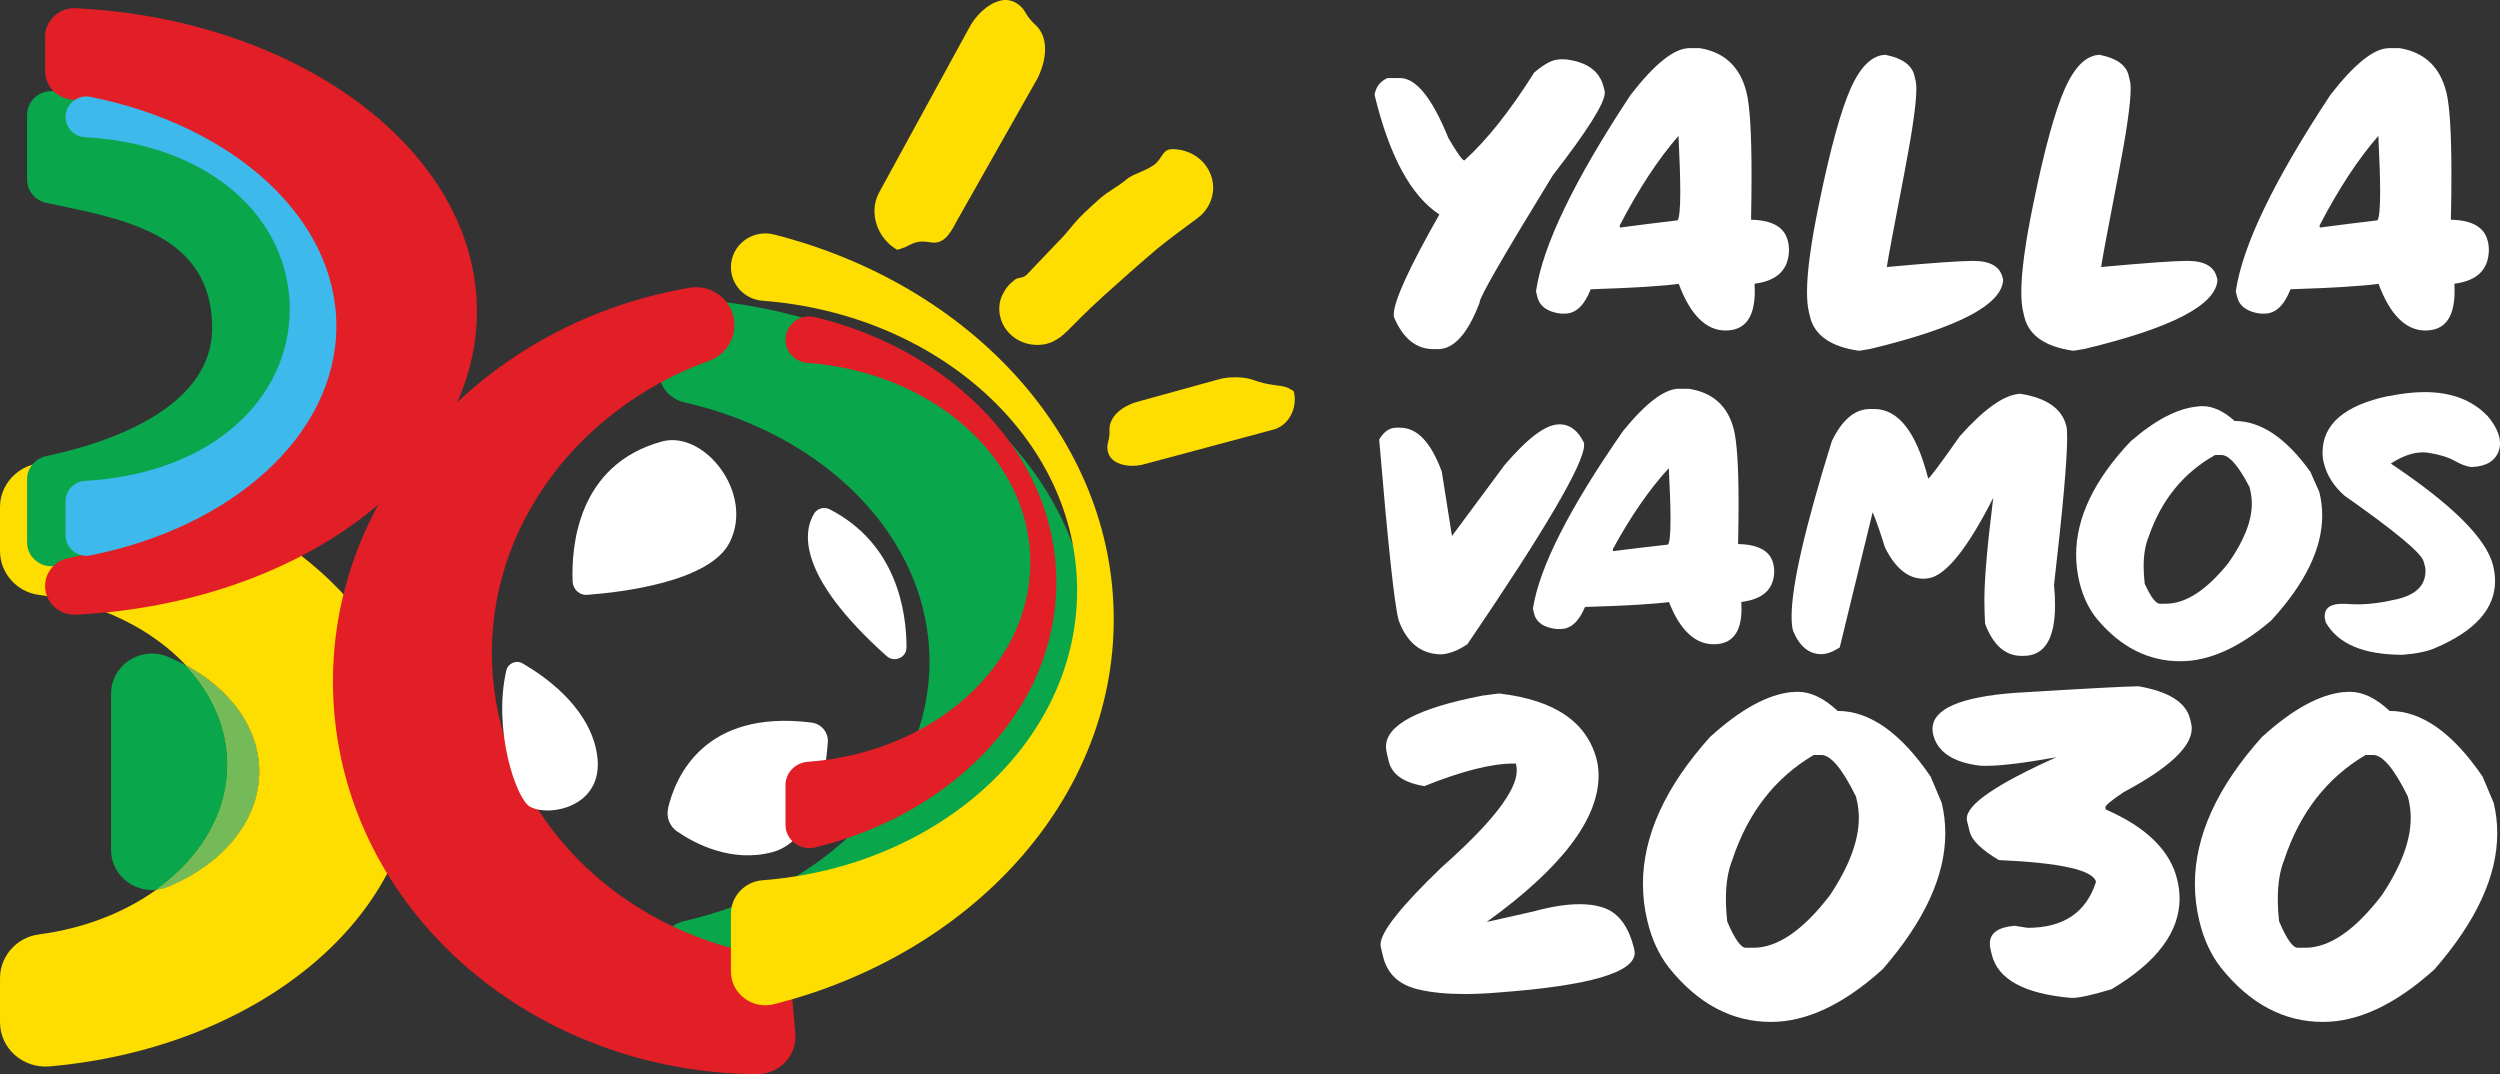 <?xml version="1.0" encoding="UTF-8" standalone="no"?>
<svg
   id="Layer_2"
   data-name="Layer 2"
   viewBox="0 0 363.75 156.283"
   version="1.1"
   sodipodi:docname="host_logo_semicolor.svg"
   width="363.75"
   height="156.283"
   inkscape:version="1.4 (unknown)"
   xmlns:inkscape="http://www.inkscape.org/namespaces/inkscape"
   xmlns:sodipodi="http://sodipodi.sourceforge.net/DTD/sodipodi-0.dtd"
   xmlns="http://www.w3.org/2000/svg"
   xmlns:svg="http://www.w3.org/2000/svg">
  <rect x="0" y="0" width="363.75" height="156.283" fill="#333333" stroke="none"/>
  <sodipodi:namedview
     id="namedview97"
     pagecolor="#505050"
     bordercolor="#eeeeee"
     borderopacity="1"
     inkscape:showpageshadow="0"
     inkscape:pageopacity="0"
     inkscape:pagecheckerboard="0"
     inkscape:deskcolor="#505050"
     inkscape:zoom="1.6394713"
     inkscape:cx="246.42091"
     inkscape:cy="163.46734"
     inkscape:window-width="1720"
     inkscape:window-height="1371"
     inkscape:window-x="20"
     inkscape:window-y="20"
     inkscape:window-maximized="0"
     inkscape:current-layer="g97" />
  <defs
     id="defs1">
    <style
       id="style1">
      .cls-1 {
        fill: #fedd00;
      }

      .cls-2 {
        fill: #09a64b;
      }

      .cls-3, .cls-4 {
        fill: #fff;
      }

      .cls-3, .cls-5 {
        stroke: #fff;
        stroke-miterlimit: 10;
        stroke-width: .62px;
      }

      .cls-6 {
        fill: #3eb9eb;
      }

      .cls-5 {
        fill: none;
      }

      .cls-7 {
        fill: #e21e26;
      }

      .cls-8 {
        fill: #74ba58;
      }
    </style>
  </defs>
  <g
     id="Layer_1-2"
     data-name="Layer 1">
    <g
       id="g97">
      <path
         class="cls-1"
         d="m 7.26,67.356 c -3.89,-0.34 -7.26,2.62 -7.26,6.42 v 6.39 c 0,3.21 2.41,5.96 5.66,6.39 8.79,1.15 16.4,4.93 21.37,10.22 6.47,3.48 10.69,9.13 10.69,15.5 0,7.21 -5.38,13.49 -13.31,16.74 -0.54,0.23 -1.09,0.35 -1.62,0.41 -4.64,3.33 -10.55,5.67 -17.13,6.53 -3.26,0.43 -5.66,3.18 -5.66,6.39 v 6.39 c 0,3.82 3.37,6.78 7.26,6.42 C 37.12,152.516 60.35,133.826 60.35,111.236 60.35,88.646 37.12,69.956 7.26,67.316 Z"
         id="path63" />
      <path
         class="cls-2"
         d="m 33.12,111.276 c 0,-5.4 -2.26,-10.4 -6.1,-14.49 -0.84,-0.45 -1.71,-0.86 -2.62,-1.24 -3.92,-1.62 -8.24,1.23 -8.24,5.39 v 22.73 c 0,3.58 3.23,6.19 6.64,5.8 6.36,-4.57 10.35,-11.03 10.35,-18.19 h -0.02 z"
         id="path64" />
      <path
         class="cls-1"
         d="m 37.71,112.296 c 0,-6.37 -4.22,-12.02 -10.69,-15.51 3.84,4.1 6.1,9.09 6.1,14.49 0,7.15 -3.98,13.61 -10.35,18.19 0.54,-0.06 1.09,-0.2 1.62,-0.41 7.93,-3.27 13.31,-9.54 13.31,-16.74 h 0.01 z"
         id="path65" />
      <path
         class="cls-8"
         d="m 37.7,112.296 c 0,-6.37 -4.22,-12.02 -10.69,-15.51 3.84,4.1 6.1,9.09 6.1,14.49 0,7.15 -3.98,13.61 -10.35,18.19 0.54,-0.06 1.09,-0.2 1.62,-0.41 7.93,-3.27 13.31,-9.54 13.31,-16.74 h 0.01 z"
         id="path66" />
      <path
         class="cls-2"
         d="m 95.84,48.266 v 5.64 c 0,2.23 1.55,4.13 3.71,4.63 20.61,4.68 35.69,19.8 35.69,37.74 0,17.94 -15.08,33.05 -35.69,37.74 -2.16,0.49 -3.71,2.4 -3.71,4.63 0,2.76 2.32,4.91 5.07,4.73 32.28,-2.07 57.75,-23.66 57.75,-49.92 0,-26.26 -25.47,-47.85 -57.75,-49.92 -2.73,-0.18 -5.07,1.98 -5.07,4.73 z"
         id="path67" />
      <path
         class="cls-2"
         d="m 42.19,45.316 c 0,-13.04 -7.01,-23.78 -25.11,-24.97 -1.87,-0.13 -3.32,-1.62 -3.32,-3.44 0,-1.82 -1.38,-3.27 -3.21,-3.44 -0.96,-0.09 -1.92,-0.16 -2.89,-0.21 -2.02,-0.11 -3.72,1.48 -3.72,3.46 v 9.43 c 0,1.64 1.18,3.03 2.82,3.38 10.81,2.29 24.11,4.32 24.11,18.21 0,10.92 -13.3,16.33 -24.11,18.62 -1.65,0.35 -2.82,1.74 -2.82,3.38 v 9.19 c 0,1.98 1.7,3.56 3.72,3.46 0.97,-0.05 1.93,-0.13 2.89,-0.21 1.82,-0.18 3.21,-1.65 3.21,-3.44 v -4.97 c 0,-1.83 1.46,-3.32 3.32,-3.44 18.09,-1.18 25.11,-11.94 25.11,-24.97 v 0 z"
         id="path68" />
      <path
         class="cls-7"
         d="m 6.56,5.356 v 4.97 c 0,1.98 1.43,3.69 3.43,4.08 20.76,4.07 35.99,17.48 35.99,33.39 0,15.91 -15.23,29.32 -35.99,33.39 -2,0.39 -3.43,2.09 -3.43,4.08 0,2.39 2.05,4.28 4.49,4.17 32.56,-1.63 58.34,-20.79 58.34,-44.12 0,-23.33 -25.78,-42.49 -58.34,-44.12 -2.44,-0.13 -4.49,1.78 -4.49,4.17 v 0 z"
         id="path69" />
      <path
         class="cls-6"
         d="m 48.94,47.446 c 0,-15.86 -15.13,-29.23 -35.77,-33.35 -1.87,-0.38 -3.63,1.04 -3.63,2.91 0,1.57 1.25,2.87 2.84,2.96 18.32,1.03 29.77,11.85 29.77,25 0,13.15 -11.45,23.97 -29.77,25 -1.6,0.09 -2.84,1.39 -2.84,2.96 v 4.97 c 0,1.87 1.76,3.28 3.63,2.91 20.64,-4.12 35.77,-17.5 35.77,-33.35 v 0 z"
         id="path70" />
      <path
         class="cls-7"
         d="m 115.72,150.416 -0.57,-6.63 c -0.21,-2.45 -2.09,-4.43 -4.58,-4.9 -20.79,-3.85 -37.1,-19.88 -38.85,-40.3 -1.76,-20.43 11.59,-38.9 31.42,-46.08 2.37,-0.85 3.89,-3.12 3.68,-5.57 v -0.16 c -0.29,-3.17 -3.28,-5.45 -6.49,-4.91 -31.48,5.39 -54.26,32.02 -51.69,61.86 2.57,29.83 29.57,52.39 61.53,52.56 3.26,0.01 5.81,-2.72 5.54,-5.89 h 0.01 z"
         id="path71" />
      <path
         class="cls-4"
         d="m 97.2,117.596 c 1.06,-4.5 5.2,-14.43 20.88,-12.46 1.42,0.18 2.46,1.42 2.37,2.82 -0.32,4.62 -1.75,14.34 -8.07,16.03 -5.91,1.58 -11.23,-1.21 -13.83,-2.99 -1.12,-0.76 -1.65,-2.1 -1.33,-3.39 h -0.01 z"
         id="path72" />
      <path
         class="cls-4"
         d="m 77.13,117.396 c -2.05,-1.14 -5.44,-11.28 -3.46,-19.84 0.25,-1.05 1.43,-1.57 2.37,-1.03 3.08,1.78 9.18,6 10.65,12.31 2,8.55 -6.77,10.11 -9.55,8.55 h -0.01 z"
         id="path73" />
      <path
         class="cls-4"
         d="m 85.47,86.556 c -1.12,0.09 -2.09,-0.78 -2.15,-1.92 -0.2,-4.86 0.57,-17.01 13,-20.4 6.09,-1.67 13.46,7.46 9.86,14.65 -2.87,5.77 -15.74,7.29 -20.72,7.66 z"
         id="path74" />
      <path
         class="cls-4"
         d="m 131.9,94.236 c 0,-5.27 -1.42,-15.12 -11.18,-20.13 -0.8,-0.41 -1.8,-0.14 -2.26,0.61 -1.5,2.44 -2.81,8.8 10.54,20.74 1.11,0.99 2.89,0.24 2.89,-1.23 z"
         id="path75"
         sodipodi:insensitive="true" />
      <path
         class="cls-1"
         d="m 162.05,90.126 c 0,-26.41 -20.83,-48.74 -49.44,-56.01 -3.17,-0.8 -6.26,1.55 -6.26,4.76 0,2.54 1.99,4.68 4.59,4.88 25.63,1.95 45.78,20.11 45.78,42.16 0,22.05 -20.14,40.2 -45.78,42.16 -2.59,0.2 -4.59,2.34 -4.59,4.88 v 8.4 c 0,3.21 3.09,5.56 6.26,4.76 28.61,-7.26 49.44,-29.59 49.44,-56.01 v 0 z"
         id="path76"
         sodipodi:insensitive="true" />
      <path
         class="cls-7"
         d="m 153.7,84.706 c 0,-18.21 -14.78,-33.59 -35.06,-38.56 -2.21,-0.54 -4.35,1.06 -4.35,3.28 0,1.78 1.41,3.24 3.23,3.38 18.14,1.34 32.39,13.84 32.39,29.02 0,15.18 -14.26,27.68 -32.39,29.02 -1.82,0.14 -3.23,1.6 -3.23,3.38 v 5.79 c 0,2.22 2.15,3.82 4.35,3.28 20.28,-4.97 35.06,-20.36 35.06,-38.56 z"
         id="path77" />
      <path
         class="cls-1"
         d="m 131.15,36.166 -0.61,0.18 c -2.92,-1.68 -4.13,-5.35 -2.71,-8.19 L 140.88,4.286 c 0.96,-1.92 2.74,-3.73 4.7,-4.2 1.44,-0.35 2.89,0.4 3.63,1.75 0.37,0.66 0.85,1.25 1.4,1.74 2.1,1.87 1.65,5.24 0.35,7.82 l -11.82,20.89 c -1.07,2.14 -2.07,3.27 -3.73,2.98 -1.35,-0.23 -2.12,-0.14 -3.22,0.46 -0.34,0.19 -0.69,0.33 -1.06,0.44 z"
         id="path78" />
      <path
         class="cls-1"
         d="m 187.84,56.676 0.4,0.24 c 0.6,2.4 -0.67,4.9 -2.84,5.56 l -18.74,5.02 c -1.46,0.45 -3.28,0.4 -4.5,-0.4 -0.9,-0.59 -1.25,-1.74 -0.92,-2.82 0.16,-0.53 0.21,-1.08 0.19,-1.63 -0.1,-2.05 1.86,-3.51 3.82,-4.12 l 12,-3.31 c 1.63,-0.5 3.97,-0.38 5.18,0.09 1.91,0.74 3.81,0.74 4.66,1.01 0.26,0.09 0.51,0.2 0.75,0.35 h 0.01 z"
         id="path79" />
      <path
         class="cls-1"
         d="m 147.56,49.106 c 0.95,0.7 2.15,1.08 3.38,1.08 0.98,0 1.92,-0.25 2.73,-0.73 l -0.28,0.14 c 0.71,-0.36 1.27,-0.8 1.9,-1.47 l -0.16,0.18 -0.16,0.19 c 0.36,-0.35 0.72,-0.73 1.07,-1.08 0.31,-0.33 0.62,-0.64 0.95,-0.95 l 0.07,-0.08 c 1.11,-1.09 2.27,-2.22 3.44,-3.27 2.92,-2.63 5.39,-4.82 7.97,-7 1.86,-1.5 3.78,-2.92 5.75,-4.36 1.44,-1.05 2.3,-2.71 2.3,-4.45 0,-1.48 -0.64,-2.92 -1.74,-3.97 -1.1,-1.04 -2.62,-1.64 -4.18,-1.64 -1.56,0 -1.44,1.45 -2.76,2.35 -1.32,0.9 -3.02,1.28 -3.93,2.05 -1.22,1.05 -2.76,1.77 -3.97,2.88 l -1.28,1.16 c -2.81,2.54 -2.48,2.84 -5.19,5.55 -0.22,0.23 -3.84,4.05 -4.07,4.27 -0.72,0.71 -1.27,0.2 -1.98,0.95 -0.51,0.39 -0.92,0.86 -1.25,1.4 -0.11,0.2 -0.22,0.41 -0.34,0.65 -0.99,2.07 -0.25,4.7 1.7,6.12 h 0.01 z"
         id="path80" />
      <path
         class="cls-4"
         d="m 218.17,100.91 c 8.16,0.95 12.89,4.25 14.21,9.88 0.15,0.69 0.21,1.39 0.21,2.08 0,6.35 -5.43,13.45 -16.28,21.28 l 6.87,-1.55 c 2.53,-0.69 4.75,-1.04 6.66,-1.04 1.14,0 2.17,0.12 3.09,0.39 2.43,0.65 4.05,2.73 4.86,6.22 0.04,0.16 0.06,0.31 0.06,0.46 0,2.89 -6.67,4.82 -20.03,5.79 -1.71,0.15 -3.31,0.21 -4.76,0.21 -2.54,0 -4.74,-0.21 -6.6,-0.65 -2.91,-0.65 -4.67,-2.3 -5.26,-4.95 l -0.31,-1.31 c -0.02,-0.09 -0.02,-0.19 -0.02,-0.3 0,-1.8 2.97,-5.55 8.92,-11.26 7.26,-6.42 10.9,-11.11 10.9,-14.04 0,-0.24 -0.03,-0.46 -0.06,-0.69 l -0.09,-0.33 h -0.37 c -3.16,0 -7.47,1.09 -12.93,3.28 -2.99,-0.49 -4.71,-1.69 -5.18,-3.61 l -0.31,-1.34 c -0.06,-0.28 -0.09,-0.54 -0.09,-0.79 0,-3.16 4.69,-5.62 14.06,-7.43 l 2.47,-0.32 h -0.01 z"
         id="path81" />
      <path
         class="cls-4"
         d="m 260.76,100.71 c 0.29,-0.04 0.57,-0.05 0.86,-0.05 1.86,0 3.78,0.93 5.76,2.78 4.66,0 9.18,3.18 13.53,9.56 l 1.61,3.82 c 0.35,1.45 0.52,2.93 0.52,4.42 0,6.21 -3.04,12.81 -9.13,19.8 -5.65,5.1 -11.06,7.65 -16.23,7.65 -5.71,0 -10.68,-2.66 -14.89,-7.95 -1.42,-1.84 -2.46,-4.08 -3.09,-6.72 -0.44,-1.8 -0.65,-3.61 -0.65,-5.41 0,-7.01 3.26,-14.13 9.75,-21.37 4.42,-4.02 8.39,-6.21 11.95,-6.55 v 0.02 z m -9.47,33.33 c 1.1,2.57 2,3.86 2.72,3.86 h 1.09 c 3.55,0 7.27,-2.56 11.18,-7.68 2.78,-4.18 4.18,-7.93 4.18,-11.2 0,-0.85 -0.09,-1.68 -0.27,-2.48 l -0.15,-0.65 c -1.98,-4.02 -3.67,-6.04 -5.05,-6.04 h -1.09 c -5.64,3.32 -9.59,8.42 -11.86,15.29 -0.62,1.55 -0.92,3.43 -0.92,5.65 0,1.01 0.06,2.1 0.19,3.26 v 0 z"
         id="path82" />
      <path
         class="cls-4"
         d="m 311.01,99.83 c 4.5,0.75 7.05,2.34 7.65,4.79 l 0.15,0.62 c 0.06,0.24 0.09,0.49 0.09,0.74 0,2.66 -3.29,5.75 -9.88,9.26 -1.8,1.2 -2.69,1.94 -2.69,2.22 v 0.02 l 0.06,0.3 c 5.92,2.58 9.39,5.99 10.4,10.22 0.22,0.93 0.34,1.84 0.34,2.73 0,4.86 -3.29,9.26 -9.88,13.19 -2.78,0.85 -4.73,1.28 -5.82,1.28 -6.9,-0.59 -10.78,-2.71 -11.64,-6.36 l -0.15,-0.65 c -0.09,-0.32 -0.12,-0.62 -0.12,-0.9 0,-1.52 1.2,-2.38 3.59,-2.59 l 1.92,0.3 c 5.2,0 8.51,-2.23 9.94,-6.69 -0.41,-1.71 -5.13,-2.77 -14.14,-3.17 -2.53,-1.51 -3.95,-2.89 -4.24,-4.14 l -0.4,-1.59 c -0.02,-0.11 -0.02,-0.21 -0.02,-0.32 0,-2.05 4.34,-5.02 13.03,-8.91 -4.69,0.84 -8.09,1.25 -10.22,1.25 -0.35,0 -0.67,0 -0.96,-0.03 -3.88,-0.49 -6.12,-2 -6.75,-4.53 -0.06,-0.29 -0.09,-0.56 -0.09,-0.81 0,-2.89 4,-4.65 12.01,-5.25 10.41,-0.64 16.37,-0.95 17.82,-0.95 v 0 z"
         id="path83" />
      <path
         class="cls-4"
         d="m 341.07,100.71 c 0.29,-0.04 0.57,-0.05 0.86,-0.05 1.86,0 3.78,0.93 5.76,2.78 4.66,0 9.18,3.18 13.53,9.56 l 1.61,3.82 c 0.35,1.45 0.52,2.93 0.52,4.42 0,6.21 -3.04,12.81 -9.13,19.8 -5.65,5.1 -11.07,7.65 -16.23,7.65 -5.71,0 -10.68,-2.66 -14.89,-7.95 -1.42,-1.84 -2.46,-4.08 -3.09,-6.72 -0.44,-1.8 -0.65,-3.61 -0.65,-5.41 0,-7.01 3.26,-14.13 9.75,-21.37 4.42,-4.02 8.39,-6.21 11.95,-6.55 v 0.02 z m -9.47,33.33 c 1.1,2.57 1.99,3.86 2.72,3.86 h 1.08 c 3.55,0 7.27,-2.56 11.18,-7.68 2.78,-4.18 4.18,-7.93 4.18,-11.2 0,-0.85 -0.09,-1.68 -0.27,-2.48 l -0.15,-0.65 c -1.98,-4.02 -3.67,-6.04 -5.05,-6.04 h -1.09 c -5.64,3.32 -9.59,8.42 -11.86,15.29 -0.62,1.55 -0.92,3.43 -0.92,5.65 0,1.01 0.06,2.1 0.19,3.26 v 0 z"
         id="path84" />
      <path
         class="cls-4"
         d="m 226.82,8.63 h 0.92 c 3.17,0.36 5.04,1.72 5.6,4.08 l 0.14,0.54 c 0.01,0.08 0.02,0.15 0.02,0.24 0,1.5 -2.52,5.51 -7.56,12.01 -7.1,11.57 -10.65,17.73 -10.65,18.46 v 0.05 c -1.71,4.52 -3.73,6.79 -6.07,6.79 h -0.64 c -2.52,0 -4.43,-1.54 -5.74,-4.62 -0.04,-0.11 -0.05,-0.24 -0.05,-0.4 0,-1.93 2.21,-6.79 6.64,-14.57 -4.14,-2.71 -7.28,-8.5 -9.43,-17.41 0.19,-1.15 0.82,-1.97 1.87,-2.44 h 1.85 c 2.32,0 4.66,2.91 7.02,8.72 1.27,2.18 2.05,3.27 2.32,3.27 3.24,-2.92 6.64,-7.19 10.17,-12.8 1.48,-1.25 2.67,-1.89 3.57,-1.89 z"
         id="path85" />
      <path
         class="cls-4"
         d="m 245.76,7 h 1.53 c 3.67,0.6 5.95,2.78 6.85,6.53 0.47,1.98 0.71,5.92 0.71,11.86 0,1.98 -0.02,4.17 -0.07,6.58 3.11,0.06 4.89,1.1 5.36,3.12 0.11,0.39 0.16,0.81 0.16,1.27 -0.04,2.86 -1.71,4.5 -5.01,4.92 0.01,0.38 0.03,0.74 0.03,1.1 0,3.81 -1.42,5.71 -4.25,5.71 -2.83,0 -5.14,-2.27 -6.81,-6.79 -2.39,0.33 -6.67,0.59 -12.81,0.79 -0.94,2.37 -2.18,3.54 -3.75,3.54 h -0.64 c -1.92,-0.25 -3.04,-1.07 -3.38,-2.44 l -0.19,-0.81 c 0.97,-6.63 5.55,-16.14 13.77,-28.58 3.5,-4.52 6.35,-6.79 8.53,-6.79 h -0.02 z m -10.1,25.83 0.05,0.28 c 2.66,-0.36 5.45,-0.7 8.37,-1.05 0.26,-0.31 0.4,-1.69 0.4,-4.15 0,-2 -0.09,-4.72 -0.26,-8.14 -2.96,3.39 -5.81,7.74 -8.56,13.05 v 0 z"
         id="path86" />
      <path
         class="cls-4"
         d="m 274.42,8 c 2.38,0.48 3.75,1.48 4.12,2.98 l 0.19,0.81 c 0.07,0.28 0.1,0.66 0.1,1.16 0,2.13 -0.61,6.34 -1.82,12.61 -1.5,7.77 -2.32,12.2 -2.48,13.29 6.46,-0.59 10.65,-0.89 12.57,-0.89 2.47,0 3.89,0.81 4.28,2.44 l 0.08,0.28 c -0.14,3.66 -6.56,7.01 -19.26,10.07 -1.02,0.19 -1.61,0.28 -1.77,0.28 -4.05,-0.59 -6.4,-2.23 -7.06,-4.9 l -0.19,-0.81 c -0.17,-0.72 -0.26,-1.66 -0.26,-2.82 0,-2.96 0.59,-7.28 1.77,-12.96 1.62,-7.92 3.16,-13.48 4.6,-16.71 1.45,-3.22 3.16,-4.85 5.13,-4.86 v 0.02 z"
         id="path87" />
      <path
         class="cls-4"
         d="m 305.6,8 c 2.38,0.48 3.75,1.48 4.12,2.98 l 0.19,0.81 c 0.08,0.28 0.1,0.66 0.1,1.16 0,2.13 -0.61,6.34 -1.82,12.61 -1.5,7.77 -2.32,12.2 -2.48,13.29 6.46,-0.59 10.65,-0.89 12.57,-0.89 2.47,0 3.89,0.81 4.28,2.44 l 0.08,0.28 c -0.14,3.66 -6.56,7.01 -19.26,10.07 -1.02,0.19 -1.61,0.28 -1.77,0.28 -4.05,-0.59 -6.4,-2.23 -7.06,-4.9 l -0.19,-0.81 c -0.17,-0.72 -0.26,-1.66 -0.26,-2.82 0,-2.96 0.59,-7.28 1.77,-12.96 1.62,-7.92 3.15,-13.48 4.6,-16.71 1.45,-3.22 3.16,-4.85 5.13,-4.86 v 0.02 z"
         id="path88" />
      <path
         class="cls-4"
         d="m 347.58,7 h 1.54 c 3.67,0.6 5.95,2.78 6.85,6.53 0.47,1.98 0.71,5.92 0.71,11.86 0,1.98 -0.02,4.17 -0.08,6.58 3.11,0.06 4.89,1.1 5.37,3.12 0.11,0.39 0.16,0.81 0.16,1.27 -0.04,2.86 -1.71,4.5 -5.01,4.92 0.01,0.38 0.02,0.74 0.02,1.1 0,3.81 -1.42,5.71 -4.25,5.71 -2.83,0 -5.14,-2.27 -6.81,-6.79 -2.39,0.33 -6.67,0.59 -12.81,0.79 -0.94,2.37 -2.18,3.54 -3.75,3.54 h -0.64 c -1.92,-0.25 -3.04,-1.07 -3.38,-2.44 l -0.19,-0.81 c 0.97,-6.63 5.55,-16.14 13.77,-28.58 3.51,-4.52 6.35,-6.79 8.53,-6.79 h -0.02 z m -10.09,25.83 0.05,0.28 c 2.66,-0.36 5.45,-0.7 8.37,-1.05 0.26,-0.31 0.4,-1.69 0.4,-4.15 0,-2 -0.09,-4.72 -0.26,-8.14 -2.96,3.39 -5.81,7.74 -8.56,13.05 v 0 z"
         id="path89" />
      <path
         class="cls-4"
         d="m 226.84,61.73 c 1.56,0 2.77,0.9 3.63,2.71 0.01,0.1 0.02,0.2 0.02,0.31 0,2.67 -5.66,12.34 -16.98,28.98 -1.3,0.88 -2.53,1.37 -3.73,1.48 -2.96,0 -5.05,-1.64 -6.27,-4.93 l -0.05,-0.23 c -0.59,-2.28 -1.52,-10.97 -2.79,-26.09 0.67,-1.15 1.5,-1.73 2.49,-1.73 h 0.57 c 2.47,0 4.48,2.13 6.05,6.39 l 1.48,9.37 7.66,-10.33 c 3.36,-3.93 6,-5.91 7.91,-5.91 v 0 z"
         id="path90" />
      <path
         class="cls-4"
         d="m 244.29,56.57 h 1.46 c 3.49,0.55 5.66,2.52 6.52,5.91 0.45,1.79 0.69,5.36 0.69,10.73 0,1.79 -0.02,3.77 -0.07,5.95 2.96,0.06 4.66,1 5.11,2.83 0.1,0.35 0.15,0.73 0.15,1.14 -0.04,2.59 -1.63,4.07 -4.79,4.45 0.01,0.34 0.03,0.66 0.03,0.99 0,3.44 -1.35,5.17 -4.05,5.17 -2.7,0 -4.9,-2.04 -6.5,-6.14 -2.28,0.3 -6.36,0.54 -12.22,0.71 -0.89,2.14 -2.08,3.21 -3.58,3.21 h -0.6 c -1.83,-0.22 -2.91,-0.96 -3.23,-2.22 l -0.17,-0.74 c 0.92,-5.99 5.3,-14.62 13.12,-25.86 3.34,-4.1 6.05,-6.14 8.13,-6.14 h 0.01 z m -9.63,23.37 0.05,0.25 c 2.53,-0.33 5.2,-0.64 7.98,-0.95 0.25,-0.28 0.37,-1.53 0.37,-3.76 0,-1.82 -0.09,-4.27 -0.25,-7.36 -2.82,3.07 -5.54,7 -8.16,11.81 v 0 z"
         id="path91" />
      <path
         class="cls-4"
         d="m 293.88,57.28 c 3.88,0.6 6.14,2.17 6.77,4.69 0.09,0.32 0.12,0.9 0.12,1.73 0,3.24 -0.63,10.38 -1.91,21.4 0.1,1.05 0.15,2.03 0.15,2.93 0,4.93 -1.53,7.4 -4.59,7.4 h -0.28 c -2.37,0 -4.14,-1.56 -5.31,-4.68 -0.06,-1 -0.1,-2.18 -0.1,-3.54 0,-2.92 0.42,-7.85 1.29,-14.78 -3.79,7.46 -6.95,11.37 -9.47,11.71 -0.24,0.04 -0.47,0.06 -0.71,0.06 -2.2,0 -4.05,-1.5 -5.56,-4.51 -0.77,-2.45 -1.37,-4.17 -1.81,-5.15 l -4.79,19.67 c -1.02,0.65 -1.91,0.97 -2.67,0.97 -1.81,0 -3.19,-1.14 -4.13,-3.43 -0.14,-0.55 -0.2,-1.24 -0.2,-2.09 0,-4.44 1.95,-12.94 5.85,-25.47 1.5,-3.12 3.36,-4.68 5.56,-4.68 h 0.6 c 3.53,0 6.15,3.37 7.86,10.11 0.19,0 1.72,-2.05 4.61,-6.16 3.55,-3.98 6.46,-6.03 8.72,-6.16 h -0.01 z"
         id="path92" />
      <path
         class="cls-4"
         d="m 319.74,59.13 c 0.24,-0.02 0.47,-0.04 0.71,-0.04 1.51,0 3.07,0.71 4.69,2.16 3.79,0 7.46,2.45 11.01,7.38 l 1.31,2.96 c 0.29,1.13 0.42,2.27 0.42,3.42 0,4.8 -2.48,9.9 -7.44,15.29 -4.6,3.93 -9.01,5.91 -13.2,5.91 -4.65,0 -8.69,-2.04 -12.12,-6.14 -1.16,-1.41 -2,-3.16 -2.52,-5.19 -0.35,-1.39 -0.52,-2.78 -0.52,-4.17 0,-5.41 2.64,-10.91 7.93,-16.5 3.59,-3.11 6.84,-4.8 9.73,-5.06 v -0.03 z m -7.71,25.74 c 0.89,1.98 1.64,2.97 2.22,2.97 h 0.89 c 2.89,0 5.92,-1.98 9.09,-5.92 2.27,-3.23 3.41,-6.11 3.41,-8.64 0,-0.66 -0.08,-1.3 -0.22,-1.92 l -0.12,-0.5 c -1.61,-3.11 -2.98,-4.66 -4.1,-4.66 h -0.89 c -4.59,2.56 -7.8,6.5 -9.65,11.81 -0.5,1.19 -0.76,2.65 -0.76,4.37 0,0.79 0.05,1.63 0.15,2.5 v 0 z"
         id="path93" />
      <path
         class="cls-4"
         d="m 347.57,57.64 c 1.88,-0.39 3.62,-0.59 5.21,-0.59 3.88,0 6.95,1.16 9.19,3.51 1.2,1.44 1.78,2.75 1.78,3.94 0,0.38 -0.06,0.75 -0.18,1.11 -0.54,1.48 -1.85,2.26 -3.93,2.34 -0.71,-0.05 -1.52,-0.35 -2.45,-0.88 -0.92,-0.52 -2.19,-0.93 -3.83,-1.19 -0.27,-0.04 -0.55,-0.06 -0.86,-0.06 -1.41,0 -2.96,0.54 -4.64,1.63 8.92,5.96 13.87,10.88 14.87,14.77 0.2,0.8 0.3,1.58 0.3,2.34 0,4 -2.89,7.24 -8.69,9.72 -1.11,0.49 -2.68,0.83 -4.74,0.99 -5.68,0 -9.4,-1.57 -11.19,-4.69 l -0.12,-0.49 c -0.04,-0.14 -0.05,-0.28 -0.05,-0.42 0,-1.21 0.86,-1.82 2.59,-1.82 0.21,0 0.45,0 0.71,0.02 0.48,0.04 0.95,0.06 1.44,0.06 1.81,0 3.78,-0.26 5.9,-0.78 2.68,-0.65 4.03,-2 4.03,-4.1 0,-0.2 -0.02,-0.4 -0.07,-0.61 l -0.2,-0.74 c -0.3,-1.21 -4.15,-4.41 -11.54,-9.6 -1.52,-1.35 -2.52,-2.9 -2.97,-4.68 -0.14,-0.54 -0.2,-1.05 -0.2,-1.57 0,-4.13 3.21,-6.89 9.63,-8.24 z"
         id="path94" />
    </g>
  </g>
</svg>
